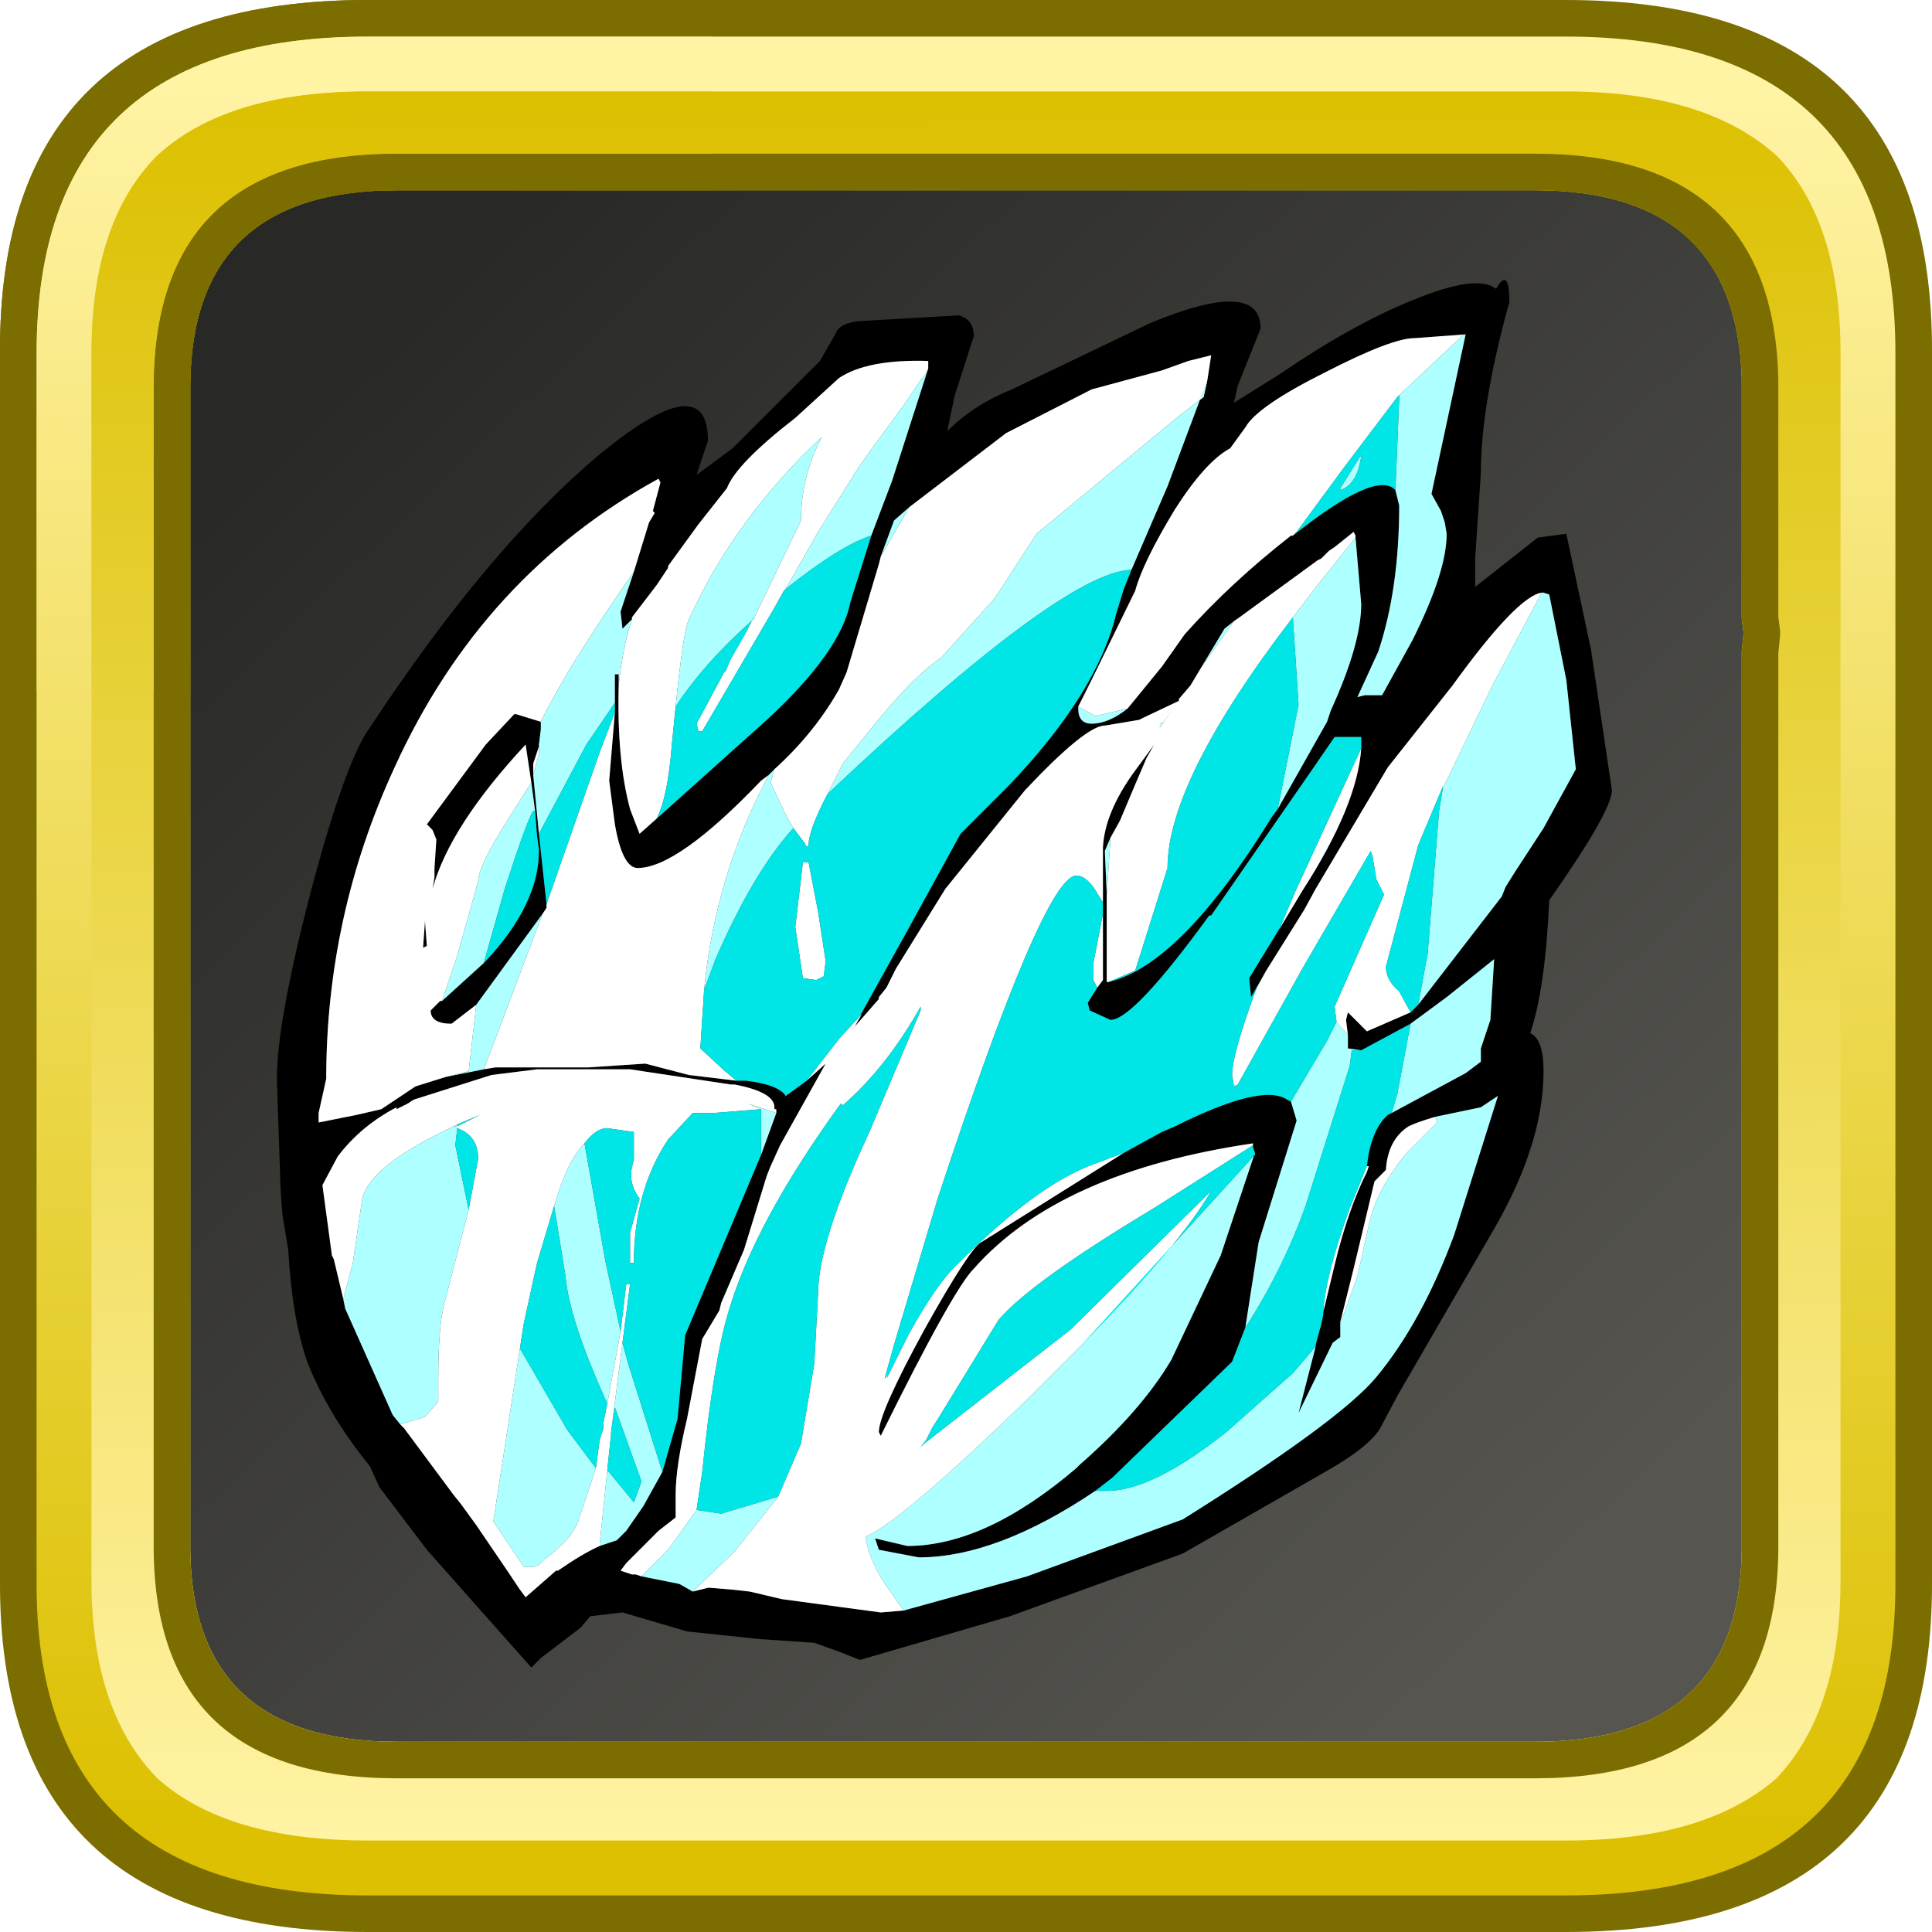<?xml version="1.0" encoding="UTF-8" standalone="no"?>
<svg xmlns:ffdec="https://www.free-decompiler.com/flash" xmlns:xlink="http://www.w3.org/1999/xlink" ffdec:objectType="frame" height="52.8px" width="52.8px" xmlns="http://www.w3.org/2000/svg">
  <g transform="matrix(1.0, 0.0, 0.0, 1.0, 2.0, 2.0)">
    <use ffdec:characterId="484" height="44.0" transform="matrix(1.0, 0.0, 0.0, 1.0, 2.0, 2.0)" width="44.0" xlink:href="#sprite0"/>
    <use ffdec:characterId="963" height="36.55" transform="matrix(1.038, 0.0, 0.0, 1.038, 5.566, 5.633)" width="35.15" xlink:href="#sprite3"/>
    <use ffdec:characterId="630" height="52.8" transform="matrix(1.0, 0.0, 0.0, 1.0, -2.0, -2.0)" width="52.8" xlink:href="#sprite4"/>
  </g>
  <defs>
    <g id="sprite0" transform="matrix(1.0, 0.0, 0.0, 1.0, -2.0, -2.0)">
      <filter id="filter0">
        <feColorMatrix in="SourceGraphic" result="filterResult0" type="matrix" values="0.169 1.374 -0.794 0.0 -0.02 0.053 0.367 0.33 0.0 -0.02 0.916 0.047 -0.214 0.0 -0.02 0.0 0.0 0.0 1.0 0.0"/>
      </filter>
      <use ffdec:characterId="483" filter="url(#filter0)" height="44.0" transform="matrix(1.0, 0.0, 0.0, 1.0, 2.0, 2.0)" width="44.0" xlink:href="#sprite1"/>
      <use ffdec:characterId="482" height="44.0" transform="matrix(1.0, 0.0, 0.0, 1.0, 2.0, 2.0)" width="44.0" xlink:href="#sprite2"/>
    </g>
    <g id="sprite1" transform="matrix(1.0, 0.0, 0.0, 1.0, -2.0, -2.0)">
      <use ffdec:characterId="482" height="44.0" transform="matrix(1.0, 0.0, 0.0, 1.0, 2.0, 2.0)" width="44.0" xlink:href="#sprite2"/>
    </g>
    <g id="sprite2" transform="matrix(1.0, 0.0, 0.0, 1.0, -2.0, -2.0)">
      <use ffdec:characterId="481" height="44.0" transform="matrix(1.0, 0.0, 0.0, 1.0, 2.0, 2.0)" width="44.0" xlink:href="#shape0"/>
    </g>
    <g id="shape0" transform="matrix(1.0, 0.0, 0.0, 1.0, -2.0, -2.0)">
      <path d="M44.3 3.05 L44.45 3.2 44.6 3.3 45.3 4.15 45.25 4.0 45.45 4.5 Q46.0 5.75 46.0 7.5 L46.0 40.5 45.75 42.8 45.7 42.9 45.7 42.85 45.45 43.55 45.4 43.7 45.1 44.2 44.7 44.65 Q43.15 46.0 40.1 46.0 L7.9 46.0 Q5.65 46.0 4.2 45.3 L4.25 45.3 3.65 44.95 3.25 44.6 3.15 44.45 3.0 44.3 2.5 43.4 Q2.0 42.2 2.0 40.6 L2.0 40.5 2.0 7.5 Q2.0 6.55 2.15 5.75 L2.7 4.25 Q3.35 3.05 4.7 2.5 L4.65 2.5 5.0 2.4 5.15 2.35 5.3 2.3 5.9 2.15 6.85 2.05 6.95 2.05 7.8 2.0 7.9 2.0 18.3 2.0 18.6 2.0 40.1 2.0 40.45 2.0 41.6 2.1 41.75 2.1 41.95 2.2 43.05 2.45 Q43.7 2.65 44.2 3.0 L44.3 3.05" fill="url(#gradient0)" fill-rule="evenodd" stroke="none"/>
    </g>
    <linearGradient gradientTransform="matrix(-0.02, -0.021, 0.021, -0.02, 24.0, 24.0)" gradientUnits="userSpaceOnUse" id="gradient0" spreadMethod="pad" x1="-819.2" x2="819.2">
      <stop offset="0.0" stop-color="#565550"/>
      <stop offset="1.0" stop-color="#282826"/>
    </linearGradient>
    <g id="sprite3" transform="matrix(1.0, 0.0, 0.0, 1.0, -3.05, -2.2)">
      <use ffdec:characterId="962" height="36.55" transform="matrix(1.0, 0.0, 0.0, 1.0, 3.05, 2.2)" width="35.15" xlink:href="#shape1"/>
    </g>
    <g id="shape1" transform="matrix(1.0, 0.0, 0.0, 1.0, -3.05, -2.2)">
      <path d="M29.8 8.95 Q32.0 7.2 32.5 7.75 L32.6 8.15 Q32.6 10.35 32.05 12.0 L31.5 13.2 31.7 13.15 32.15 13.15 32.95 11.7 Q33.85 9.9 33.85 8.9 L33.8 8.6 33.7 8.3 33.45 7.85 34.35 3.65 33.0 3.75 Q32.4 3.75 30.65 4.65 28.85 5.55 28.55 6.1 L28.15 6.65 Q27.5 7.0 26.7 8.25 25.85 9.65 25.65 10.4 L24.5 12.75 24.15 13.45 24.15 13.5 Q24.15 13.9 24.5 13.9 24.95 13.9 25.45 13.5 L26.35 12.4 26.95 11.55 Q28.15 10.2 29.75 8.95 L29.8 8.95 M35.15 2.45 Q35.5 1.85 35.5 2.8 34.75 5.5 34.75 7.3 L34.6 9.55 34.6 10.3 36.25 9.0 37.0 8.9 37.65 11.95 38.2 15.65 Q38.2 16.2 36.55 18.55 36.45 20.85 36.05 22.05 36.4 22.2 36.4 23.05 36.4 24.95 35.1 27.2 L32.55 31.6 32.1 32.45 Q31.8 32.95 30.65 33.6 L26.9 35.75 22.35 37.4 18.4 38.55 17.9 38.35 17.2 38.1 15.75 38.0 13.85 37.8 12.15 37.3 11.3 37.4 11.05 37.7 10.0 38.5 9.75 38.75 7.0 35.65 5.75 34.0 5.5 33.45 Q4.4 32.1 3.85 30.7 3.45 29.55 3.35 27.75 L3.2 26.85 3.15 26.2 3.05 23.25 Q3.05 21.75 3.95 18.3 4.85 14.9 5.5 14.0 8.6 9.3 11.5 6.85 14.4 4.45 14.4 6.45 L14.1 7.35 15.05 6.65 17.35 4.35 17.75 3.65 Q17.85 3.35 18.4 3.3 L21.0 3.15 Q21.4 3.25 21.4 3.7 L20.9 5.25 20.7 6.2 Q21.4 5.5 22.4 5.1 L26.05 3.35 Q28.95 2.15 28.95 3.5 L28.35 5.0 28.25 5.45 29.45 4.7 Q31.35 3.4 32.95 2.75 34.65 2.05 35.15 2.45 M31.45 9.0 L31.45 8.95 31.4 8.85 30.9 9.25 30.75 9.35 30.7 9.4 30.55 9.55 30.45 9.6 28.6 10.95 Q28.4 11.1 28.25 11.2 L28.0 11.4 27.4 12.4 27.25 12.65 27.1 12.9 26.8 13.25 26.8 13.3 25.85 13.75 25.75 13.8 24.85 13.95 Q24.35 13.95 22.75 15.65 L20.65 18.25 19.35 20.35 19.1 20.85 18.9 21.1 18.9 21.15 18.2 21.95 18.25 21.9 18.45 21.55 18.4 21.6 19.65 19.35 21.05 16.8 22.3 15.55 Q24.65 13.1 25.15 11.0 L25.35 10.35 25.55 9.85 26.5 7.65 27.55 4.85 27.65 4.2 27.05 4.35 26.35 4.6 24.5 5.1 22.25 6.25 19.7 8.2 19.3 8.55 18.95 9.5 18.9 9.7 18.05 12.55 17.85 13.0 Q17.2 14.15 16.15 15.1 L16.0 15.25 15.8 15.4 Q13.6 17.7 12.55 17.7 12.15 17.7 11.95 16.55 L11.8 15.4 11.95 13.6 11.95 13.35 11.95 12.6 12.05 12.6 12.05 12.9 Q12.0 14.85 12.35 16.15 L12.6 16.8 13.05 16.4 15.95 13.8 Q17.9 12.0 18.15 10.7 L18.7 8.95 19.25 7.5 20.2 4.55 20.2 4.4 20.2 4.35 Q18.6 4.3 17.85 4.8 L16.7 5.85 Q15.15 7.05 14.9 7.7 L14.15 8.65 13.35 9.75 13.35 9.8 13.05 10.25 12.4 11.1 12.4 11.15 12.15 11.4 12.1 10.95 12.45 9.9 12.85 8.6 13.0 8.35 12.95 8.3 13.15 7.55 13.1 7.45 Q8.45 10.0 6.15 15.05 4.35 18.95 4.35 23.25 L4.15 24.15 4.15 24.4 5.15 24.2 5.8 24.05 6.7 23.45 7.5 23.2 8.5 23.0 8.8 22.95 10.4 22.95 11.25 22.95 12.75 22.85 13.9 23.15 15.15 23.3 15.4 23.3 Q16.25 23.4 16.45 23.7 L17.0 23.3 17.5 22.85 16.3 25.0 16.05 25.55 15.95 25.8 15.35 27.75 14.75 29.15 14.7 29.35 14.25 30.1 13.85 32.2 Q13.55 33.45 13.55 34.2 L13.55 34.8 13.1 35.15 12.25 36.0 12.1 36.2 12.4 36.3 12.5 36.3 12.65 36.35 13.65 36.55 14.0 36.75 14.4 36.65 14.45 36.65 15.05 36.7 15.5 36.75 16.35 36.95 18.95 37.3 19.55 37.25 22.8 36.35 26.9 34.85 Q31.05 32.25 32.0 31.1 33.2 29.65 34.05 27.35 L35.2 23.7 34.75 24.0 33.55 24.25 Q33.05 24.4 32.85 24.5 32.3 24.85 32.25 25.65 L31.95 25.95 31.4 28.25 31.05 29.65 31.05 29.7 31.05 29.8 31.05 30.05 30.85 30.2 29.95 32.05 30.4 30.3 30.4 30.25 30.55 29.7 30.6 29.45 30.6 29.4 30.9 28.15 Q31.25 26.7 31.75 25.7 L31.8 25.55 31.75 25.55 Q31.85 24.6 32.3 24.2 L32.4 24.15 34.35 23.1 34.75 22.8 34.75 22.45 35.0 21.7 35.1 20.1 33.85 21.1 32.9 21.8 31.6 22.5 31.25 22.45 31.25 22.1 31.2 21.7 31.25 21.5 31.75 22.0 32.9 21.5 33.1 21.3 35.3 18.45 35.4 18.2 35.65 17.8 36.4 16.65 37.25 15.1 37.0 12.75 36.55 10.5 36.4 10.45 36.35 10.45 Q35.7 10.55 34.0 12.9 L32.3 15.05 30.4 18.25 30.1 18.8 29.1 20.4 28.7 21.1 28.65 20.6 29.75 18.8 30.05 18.3 Q31.5 16.05 31.6 14.55 L31.6 14.25 30.9 14.25 30.35 15.05 27.65 18.95 27.6 18.95 Q25.6 21.7 25.0 21.7 L24.45 21.45 24.4 21.25 24.65 20.85 24.8 20.65 24.8 18.9 24.8 18.6 24.8 17.15 Q24.85 16.25 25.6 15.2 L26.15 14.45 25.95 14.8 25.65 15.5 25.25 16.45 25.0 16.9 24.85 17.25 24.9 18.4 24.9 18.7 24.9 19.0 24.9 19.55 24.9 20.7 24.95 20.7 Q26.85 20.25 29.25 16.35 L29.4 16.15 30.7 13.85 30.8 13.55 Q31.6 11.8 31.6 10.75 L31.45 9.0 M28.75 25.0 L28.75 24.95 Q23.65 25.7 21.4 28.25 20.85 28.8 18.95 32.65 L18.9 32.55 Q18.9 32.05 20.1 29.85 21.3 27.7 21.6 27.55 L25.35 25.2 26.35 24.65 26.7 24.5 Q29.0 23.35 29.65 23.8 L29.75 23.85 29.9 24.35 28.9 27.55 28.65 29.15 28.55 29.8 28.2 30.7 25.05 33.75 24.6 34.1 Q22.0 35.85 19.95 35.85 L18.9 35.65 18.8 35.35 19.65 35.55 Q21.7 35.55 24.1 33.5 L24.15 33.45 24.2 33.4 Q25.8 32.0 26.6 30.65 L27.9 27.9 28.8 25.2 28.75 25.05 28.75 25.0 M9.75 15.45 L9.6 14.45 Q7.6 16.6 7.15 18.25 L7.2 17.95 7.2 17.7 7.25 16.95 7.15 16.7 7.0 16.55 8.55 14.45 9.3 13.65 9.35 13.65 10.0 13.85 10.0 14.05 9.95 14.45 9.95 14.5 9.8 14.95 9.8 15.25 9.95 16.8 10.15 18.65 10.15 18.7 10.15 18.75 10.05 18.9 8.3 21.3 7.65 21.8 Q7.1 21.8 7.1 21.45 L7.25 21.3 7.35 21.2 7.4 21.2 8.5 20.2 8.55 20.15 Q9.95 18.65 9.95 17.25 L9.95 17.2 9.9 16.85 9.85 16.2 9.75 15.45 M6.95 19.1 L7.0 19.75 6.9 19.8 6.95 19.1 M16.2 24.15 L16.2 24.05 16.15 24.05 16.15 24.0 Q16.15 23.6 15.1 23.4 L15.0 23.4 12.35 23.0 12.2 23.0 9.9 23.0 8.7 23.15 6.65 23.8 6.5 23.9 6.2 24.05 6.2 24.0 Q5.25 24.5 4.65 25.3 L4.25 26.05 4.5 27.9 4.55 28.0 4.8 29.05 4.85 29.3 6.1 32.1 6.3 32.35 6.4 32.45 7.7 34.2 7.9 34.45 8.3 35.0 9.15 36.25 9.45 36.7 9.6 36.9 10.4 36.2 10.45 36.2 Q11.1 35.75 11.55 35.55 L12.0 35.4 12.25 35.15 12.7 34.5 13.2 33.6 13.6 32.2 13.8 30.0 15.8 25.25 16.2 24.15" fill="#000000" fill-rule="evenodd" stroke="none"/>
      <path d="M32.6 5.25 L32.55 5.3 31.15 7.15 29.9 8.85 29.8 8.95 29.75 8.95 Q28.15 10.2 26.95 11.55 L26.35 12.4 25.45 13.5 24.6 13.7 24.15 13.45 24.5 12.75 25.65 10.4 Q25.85 9.65 26.7 8.25 27.5 7.0 28.15 6.65 L28.55 6.1 Q28.85 5.55 30.65 4.65 32.4 3.75 33.0 3.75 L34.35 3.65 34.25 3.7 32.6 5.25 M28.25 11.2 Q28.4 11.1 28.6 10.95 L30.45 9.6 30.55 9.55 30.7 9.4 30.75 9.35 30.9 9.25 31.4 8.85 31.45 8.95 31.45 9.0 30.45 10.25 29.8 11.1 Q26.5 15.4 26.5 17.7 L25.65 20.4 24.95 20.7 24.9 20.7 24.9 19.55 24.9 19.0 24.9 18.7 24.9 18.4 25.0 16.9 25.25 16.45 25.65 15.5 25.95 14.8 26.15 14.45 25.6 15.2 Q24.85 16.25 24.8 17.15 L24.8 18.6 24.7 18.45 Q24.4 17.9 24.1 17.9 23.25 17.9 20.45 26.4 L19.3 30.25 19.05 31.15 19.15 31.0 19.1 31.15 19.7 29.95 Q20.45 28.6 21.0 28.1 23.05 26.05 24.55 25.5 L24.95 25.35 25.35 25.2 21.6 27.55 Q21.3 27.7 20.1 29.85 18.9 32.05 18.9 32.55 L18.95 32.65 Q20.85 28.8 21.4 28.25 23.65 25.7 28.75 24.95 L28.75 25.0 26.15 26.65 Q22.9 28.6 22.05 29.6 L20.55 32.05 20.3 32.45 20.15 32.75 20.0 32.95 20.1 32.85 23.95 29.85 27.65 26.2 Q26.85 27.6 24.2 30.3 L22.9 31.6 Q19.45 34.95 18.55 35.3 18.65 36.0 19.2 36.75 L19.55 37.25 18.95 37.3 16.35 36.95 15.5 36.75 15.05 36.7 14.45 36.65 14.4 36.65 14.0 36.75 15.1 35.7 16.25 34.25 16.85 32.85 17.2 30.75 17.3 28.9 Q17.3 27.55 18.65 24.65 L20.0 21.45 20.0 21.35 Q19.1 22.95 17.95 23.95 L17.9 23.9 Q15.65 27.0 14.95 29.35 14.55 30.65 14.25 33.6 L14.1 34.6 13.35 35.65 12.65 36.35 12.5 36.3 12.4 36.3 12.1 36.2 12.25 36.0 13.1 35.15 13.55 34.8 13.55 34.2 Q13.55 33.45 13.85 32.2 L14.25 30.1 14.7 29.35 14.75 29.15 15.35 27.75 15.95 25.8 16.05 25.55 16.3 25.0 17.5 22.85 17.0 23.3 17.85 22.2 18.4 21.6 18.45 21.55 18.25 21.9 18.2 21.95 18.9 21.15 18.9 21.1 19.1 20.85 19.35 20.35 20.65 18.25 22.75 15.65 Q24.35 13.95 24.85 13.95 L25.75 13.8 25.85 13.75 26.8 13.3 26.8 13.25 27.1 12.9 27.25 12.65 27.4 12.4 28.25 11.2 M32.9 21.5 L31.75 22.0 31.25 21.5 31.2 21.7 31.25 22.1 30.95 21.75 30.9 21.35 32.2 18.4 32.0 18.0 31.9 17.4 31.85 17.25 30.05 20.35 28.35 23.4 28.25 23.45 28.2 23.15 Q28.2 22.6 28.85 20.85 L29.1 20.4 30.1 18.8 30.4 18.25 32.3 15.05 34.0 12.9 Q35.7 10.55 36.35 10.45 L35.05 12.9 33.75 15.6 33.75 15.55 33.1 17.1 32.25 20.3 Q32.25 20.65 32.6 20.95 L32.9 21.5 M31.75 25.55 L31.8 25.55 31.75 25.7 Q31.25 26.7 30.9 28.15 L30.6 29.4 Q30.65 28.45 31.3 26.65 L31.75 25.55 M31.05 29.7 L31.05 29.65 31.4 28.25 31.95 25.95 32.25 25.65 Q32.3 24.85 32.85 24.5 33.05 24.4 33.55 24.25 L33.6 24.4 32.8 25.2 Q32.0 26.15 31.8 27.1 L31.5 28.45 31.05 29.7 M27.55 4.85 L27.45 5.3 26.8 5.8 23.05 8.9 21.95 10.6 20.55 12.15 Q19.75 12.7 18.6 14.15 L17.95 14.95 17.65 15.55 17.55 15.75 Q17.05 16.7 17.05 17.1 L17.0 17.15 16.95 17.05 16.65 16.65 16.45 16.3 16.05 15.45 16.15 15.1 Q17.2 14.15 17.85 13.0 L18.05 12.55 18.9 9.7 18.95 9.5 19.7 8.2 22.25 6.25 24.5 5.1 26.35 4.6 27.05 4.35 27.65 4.2 27.55 4.85 M26.3 13.9 L26.3 14.0 26.65 13.5 26.4 13.85 26.3 13.9 M24.8 18.9 L24.8 20.65 24.65 20.85 24.55 20.65 24.55 20.2 24.8 18.9 M31.6 14.55 Q31.5 16.05 30.05 18.3 L29.75 18.8 29.45 19.3 29.85 18.35 31.6 14.55 M12.4 11.15 L12.4 11.1 13.05 10.25 13.35 9.8 13.35 9.75 14.15 8.65 14.9 7.7 Q15.15 7.05 16.7 5.85 L17.85 4.8 Q18.6 4.3 20.2 4.35 L20.2 4.4 20.2 4.55 20.15 4.65 20.1 4.75 20.0 4.85 19.6 5.45 18.65 6.75 18.4 7.1 17.3 8.85 16.45 10.35 16.4 10.4 16.15 10.85 14.25 14.1 14.15 14.1 14.1 13.9 14.85 12.5 14.85 12.55 15.0 12.2 15.4 11.5 15.6 11.1 15.6 11.15 16.85 8.55 Q16.85 7.4 17.4 6.35 15.1 8.5 13.9 11.15 13.75 11.45 13.55 13.45 L13.45 14.45 Q13.35 15.8 13.05 16.4 L12.6 16.8 12.35 16.15 Q12.0 14.85 12.05 12.9 12.15 11.9 12.4 11.15 M7.5 23.2 L6.7 23.45 5.8 24.05 5.15 24.2 4.15 24.4 4.15 24.15 4.35 23.25 Q4.35 18.95 6.15 15.05 8.45 10.0 13.1 7.45 L13.15 7.55 12.95 8.3 13.0 8.35 12.85 8.6 12.45 9.9 Q10.7 12.4 10.0 13.85 L9.35 13.65 9.3 13.65 8.55 14.45 7.0 16.55 7.15 16.7 7.25 16.95 7.2 17.7 7.2 17.95 7.15 18.25 Q7.6 16.6 9.6 14.45 L9.75 15.45 9.15 16.4 Q8.35 17.65 8.35 18.05 L7.8 20.0 7.4 21.2 7.35 21.2 7.25 21.3 7.1 21.45 Q7.1 21.8 7.65 21.8 L8.3 21.3 8.1 23.05 7.5 23.2 M10.05 18.9 L10.15 18.75 10.15 18.7 10.15 18.65 11.55 14.65 11.95 13.6 11.8 15.4 11.95 16.55 Q12.15 17.7 12.55 17.7 13.6 17.7 15.8 15.4 L16.0 15.25 15.65 15.95 Q14.55 18.3 14.3 20.9 L14.2 22.45 14.85 23.05 15.15 23.3 13.9 23.15 12.75 22.85 11.25 22.95 10.4 22.95 8.8 22.95 8.5 23.0 10.05 18.9 M9.8 15.25 L9.8 14.95 9.95 14.5 9.95 14.7 9.8 15.25 M4.8 29.05 L4.55 28.0 4.5 27.9 4.25 26.05 4.65 25.3 Q5.25 24.5 6.2 24.0 L6.2 24.05 6.5 23.9 6.65 23.8 8.7 23.15 9.9 23.0 12.2 23.0 12.35 23.0 15.0 23.4 15.1 23.4 Q16.15 23.6 16.15 24.0 L16.15 24.05 16.2 24.05 16.2 24.15 15.45 23.9 15.8 24.05 15.9 24.05 15.8 24.05 14.55 24.15 14.5 24.15 14.0 24.15 13.35 24.85 Q12.45 26.2 12.45 28.1 L12.35 28.1 12.35 27.3 12.6 26.4 Q12.25 25.95 12.45 25.4 L12.45 24.65 11.75 24.55 Q11.45 24.55 11.15 24.95 10.7 25.4 10.35 26.6 L9.9 28.1 9.55 29.7 9.45 30.35 8.75 34.9 9.55 36.1 9.8 36.1 9.95 36.05 10.1 35.9 Q10.85 35.35 11.0 34.85 L11.45 33.5 11.55 32.75 11.65 32.45 11.65 32.3 11.75 31.8 12.1 29.9 12.25 28.65 12.35 28.65 12.15 30.2 11.85 32.55 11.85 32.6 11.75 33.55 11.55 35.5 11.55 35.55 Q11.1 35.75 10.45 36.2 L10.4 36.2 9.6 36.9 9.45 36.7 9.15 36.25 8.3 35.0 7.9 34.45 7.7 34.2 6.4 32.45 6.3 32.35 6.95 32.15 7.3 31.75 7.3 31.15 Q7.3 29.8 7.45 29.2 L8.1 26.7 8.35 25.35 Q8.35 24.75 7.8 24.55 L7.7 24.5 7.8 24.5 8.4 24.2 7.8 24.45 7.3 24.7 Q5.5 25.6 5.3 26.4 L5.05 28.1 4.8 29.05 M6.95 19.1 L6.9 19.8 7.0 19.75 6.95 19.1 M17.05 17.55 L17.3 18.85 17.5 20.15 17.45 20.55 17.25 20.65 16.9 20.6 16.7 19.25 16.9 17.55 17.05 17.55" fill="#ffffff" fill-rule="evenodd" stroke="none"/>
      <path d="M32.5 7.75 L32.6 5.35 32.6 5.25 34.25 3.7 34.35 3.65 33.45 7.85 33.7 8.3 33.8 8.6 33.85 8.9 Q33.85 9.9 32.95 11.7 L32.15 13.15 31.7 13.15 31.5 13.2 32.05 12.0 Q32.6 10.35 32.6 8.15 L32.5 7.75 M24.15 13.45 L24.6 13.7 25.45 13.5 Q24.95 13.9 24.5 13.9 24.15 13.9 24.15 13.5 L24.15 13.45 M31.05 7.7 L31.55 6.9 31.6 6.85 Q31.5 7.6 31.05 7.75 L31.05 7.7 M28.25 11.2 L27.4 12.4 28.0 11.4 28.25 11.2 M12.65 36.35 L13.35 35.65 14.1 34.6 14.75 34.7 16.25 34.25 15.1 35.7 14.0 36.75 13.65 36.55 12.65 36.35 M19.55 37.25 L19.2 36.75 Q18.65 36.0 18.55 35.3 19.45 34.95 22.9 31.6 L24.2 30.3 28.8 25.25 28.8 25.2 27.9 27.9 26.6 30.65 Q25.8 32.0 24.2 33.4 L24.1 33.5 Q21.7 35.55 19.65 35.55 L18.8 35.35 18.9 35.65 19.95 35.85 Q22.0 35.85 24.6 34.1 L24.9 34.1 Q26.1 34.1 28.05 32.55 L29.8 31.0 30.4 30.3 29.95 32.05 30.85 30.2 31.05 30.05 31.05 29.8 31.05 29.7 31.5 28.45 31.8 27.1 Q32.0 26.15 32.8 25.2 L33.6 24.4 33.55 24.25 34.75 24.0 35.2 23.7 34.05 27.35 Q33.2 29.65 32.0 31.1 31.05 32.25 26.9 34.85 L22.8 36.35 19.55 37.25 M25.0 16.9 L24.9 18.4 24.85 17.25 25.0 16.9 M29.8 11.1 L30.45 10.25 31.45 9.0 31.6 10.75 Q31.6 11.8 30.8 13.55 L30.7 13.85 29.4 16.15 29.95 13.4 29.8 11.1 M36.35 10.45 L36.4 10.45 36.55 10.5 37.0 12.75 37.25 15.1 36.4 16.65 35.65 17.8 35.4 18.2 35.3 18.45 33.1 21.3 33.35 19.95 33.65 16.2 33.75 15.6 35.05 12.9 36.35 10.45 M31.25 22.1 L31.25 22.45 31.6 22.5 31.35 22.5 31.3 22.9 30.15 26.55 Q29.55 28.25 28.55 29.8 L28.65 29.15 28.9 27.55 29.9 24.35 29.75 23.85 30.7 22.25 30.95 21.75 31.25 22.1 M32.9 21.8 L33.85 21.1 35.1 20.1 35.0 21.7 34.75 22.45 34.75 22.8 34.35 23.1 32.4 24.15 32.55 23.65 32.9 21.8 M17.55 15.75 L17.65 15.55 17.95 14.95 18.6 14.15 Q19.75 12.7 20.55 12.15 L21.95 10.6 23.05 8.9 26.8 5.8 27.45 5.3 27.55 4.85 26.5 7.65 25.55 9.85 Q23.75 9.9 17.55 15.75 M19.7 8.2 L18.95 9.5 19.3 8.55 19.7 8.2 M16.15 15.1 L16.05 15.45 16.45 16.3 16.65 16.65 Q15.6 17.8 14.6 20.1 L14.3 20.9 Q14.55 18.3 15.65 15.95 L16.0 15.25 16.15 15.1 M26.3 13.9 L26.4 13.85 26.65 13.5 26.3 14.0 26.3 13.9 M12.4 11.15 Q12.15 11.9 12.05 12.9 L12.05 12.6 11.95 12.6 11.95 13.35 11.2 14.45 9.95 16.8 9.8 15.25 9.95 14.7 9.95 14.5 9.95 14.45 10.0 14.05 10.0 13.85 Q10.7 12.4 12.45 9.9 L12.1 10.95 12.15 11.4 12.4 11.15 M13.55 13.45 Q13.75 11.45 13.9 11.15 15.1 8.5 17.4 6.35 16.85 7.4 16.85 8.55 L15.6 11.15 Q14.3 12.3 13.55 13.45 M16.45 10.35 L17.3 8.85 18.4 7.1 18.65 6.75 19.6 5.45 20.0 4.85 20.1 4.75 20.15 4.65 20.2 4.55 19.25 7.5 18.7 8.95 Q17.9 9.2 16.45 10.35 M9.75 15.45 L9.85 16.2 9.8 16.2 Q9.65 16.4 9.05 18.25 L8.5 20.2 7.4 21.2 7.8 20.0 8.35 18.05 Q8.35 17.65 9.15 16.4 L9.75 15.45 M8.3 21.3 L10.05 18.9 8.5 23.0 7.5 23.2 8.1 23.05 8.3 21.3 M4.8 29.05 L5.05 28.1 5.3 26.4 Q5.5 25.6 7.3 24.7 L7.8 24.45 7.8 24.5 7.7 24.5 7.8 24.55 7.75 25.0 8.1 26.7 7.45 29.2 Q7.3 29.8 7.3 31.15 L7.3 31.75 6.95 32.15 6.3 32.35 6.1 32.1 4.85 29.3 4.8 29.05 M11.55 35.55 L11.55 35.5 11.75 33.55 12.45 34.4 12.65 33.85 11.95 31.9 11.85 32.55 12.15 30.2 12.3 30.75 13.2 33.6 12.7 34.5 12.25 35.15 12.0 35.4 11.55 35.55 M12.1 29.9 L11.75 31.8 Q10.75 29.6 10.65 28.45 L10.35 26.6 Q10.7 25.4 11.15 24.95 L11.7 28.05 12.1 29.9 M11.45 33.5 L11.0 34.85 Q10.85 35.35 10.1 35.9 L9.95 36.05 9.8 36.1 9.55 36.1 8.75 34.9 9.45 30.35 10.7 32.5 11.45 33.5 M15.8 24.05 L15.9 24.05 15.8 24.05 15.45 23.9 16.2 24.15 15.8 25.25 15.8 24.05" fill="#aeffff" fill-rule="evenodd" stroke="none"/>
      <path d="M29.8 8.95 L29.9 8.85 31.15 7.15 32.55 5.3 32.6 5.25 32.6 5.35 32.5 7.75 Q32.0 7.2 29.8 8.95 M31.05 7.7 L31.05 7.75 Q31.5 7.6 31.6 6.85 L31.55 6.9 31.05 7.7 M18.4 21.6 L17.85 22.2 17.0 23.3 16.45 23.7 Q16.25 23.4 15.4 23.3 L15.15 23.3 14.85 23.05 14.2 22.45 14.3 20.9 14.6 20.1 Q15.6 17.8 16.65 16.65 L16.95 17.05 17.0 17.15 17.05 17.1 Q17.05 16.7 17.55 15.75 23.75 9.9 25.55 9.85 L25.35 10.35 25.15 11.0 Q24.65 13.1 22.3 15.55 L21.05 16.8 19.65 19.35 18.4 21.6 M14.1 34.6 L14.25 33.6 Q14.55 30.65 14.95 29.35 15.65 27.0 17.9 23.9 L17.95 23.95 Q19.1 22.95 20.0 21.35 L20.0 21.45 18.65 24.65 Q17.3 27.55 17.3 28.9 L17.2 30.75 16.85 32.85 16.25 34.25 14.75 34.7 14.1 34.6 M24.2 30.3 Q26.85 27.6 27.65 26.2 L23.95 29.85 20.1 32.85 20.0 32.95 20.15 32.75 20.3 32.45 20.55 32.05 22.05 29.6 Q22.9 28.6 26.15 26.65 L28.75 25.0 28.75 25.05 28.8 25.2 28.8 25.25 24.2 30.3 M25.35 25.2 L24.95 25.35 24.55 25.5 Q23.05 26.05 21.0 28.1 20.45 28.6 19.7 29.95 L19.1 31.15 19.15 31.0 19.05 31.15 19.3 30.25 20.45 26.4 Q23.25 17.9 24.1 17.9 24.4 17.9 24.7 18.45 L24.8 18.6 24.8 18.9 24.55 20.2 24.55 20.65 24.65 20.85 24.4 21.25 24.45 21.45 25.0 21.7 Q25.6 21.7 27.6 18.95 L27.65 18.95 30.35 15.05 30.9 14.25 31.6 14.25 31.6 14.55 29.85 18.35 29.45 19.3 29.75 18.8 28.65 20.6 28.7 21.1 29.1 20.4 28.85 20.85 Q28.2 22.6 28.2 23.15 L28.25 23.45 28.35 23.4 30.05 20.35 31.85 17.25 31.9 17.4 32.0 18.0 32.2 18.4 30.9 21.35 30.95 21.75 30.7 22.25 29.75 23.85 29.65 23.8 Q29.0 23.35 26.7 24.5 L26.35 24.65 25.35 25.2 M24.95 20.7 L25.65 20.4 26.5 17.7 Q26.5 15.4 29.8 11.1 L29.95 13.4 29.4 16.15 29.25 16.35 Q26.85 20.25 24.95 20.7 M33.1 21.3 L32.9 21.5 32.6 20.95 Q32.25 20.65 32.25 20.3 L33.1 17.1 33.75 15.55 33.75 15.6 33.65 16.2 33.35 19.95 33.1 21.3 M31.6 22.5 L32.9 21.8 32.55 23.65 32.4 24.15 32.3 24.2 Q31.85 24.6 31.75 25.55 L31.3 26.65 Q30.65 28.45 30.6 29.4 L30.6 29.45 30.55 29.7 30.4 30.25 30.4 30.3 29.8 31.0 28.05 32.55 Q26.1 34.1 24.9 34.1 L24.6 34.1 25.05 33.75 28.2 30.7 28.55 29.8 Q29.55 28.25 30.15 26.55 L31.3 22.9 31.35 22.5 31.6 22.5 M13.05 16.4 Q13.35 15.8 13.45 14.45 L13.55 13.45 Q14.3 12.3 15.6 11.15 L15.6 11.1 15.4 11.5 15.0 12.2 14.85 12.55 14.85 12.5 14.1 13.9 14.15 14.1 14.25 14.1 16.15 10.85 16.4 10.4 16.45 10.35 Q17.9 9.2 18.7 8.95 L18.15 10.7 Q17.9 12.0 15.95 13.8 L13.05 16.4 M9.85 16.2 L9.9 16.85 9.95 17.2 9.95 17.25 Q9.95 18.65 8.55 20.15 L8.5 20.2 9.05 18.25 Q9.65 16.4 9.8 16.2 L9.85 16.2 M10.15 18.65 L9.95 16.8 11.2 14.45 11.95 13.35 11.95 13.6 11.55 14.65 10.15 18.65 M7.8 24.45 L8.4 24.2 7.8 24.5 7.8 24.45 M7.8 24.55 Q8.35 24.75 8.35 25.35 L8.1 26.7 7.75 25.0 7.8 24.55 M11.75 33.55 L11.85 32.6 11.85 32.55 11.95 31.9 12.65 33.85 12.45 34.4 11.75 33.55 M12.15 30.2 L12.35 28.65 12.25 28.65 12.1 29.9 11.7 28.05 11.15 24.95 Q11.45 24.55 11.75 24.55 L12.45 24.65 12.45 25.4 Q12.25 25.95 12.6 26.4 L12.35 27.3 12.35 28.1 12.45 28.1 Q12.45 26.2 13.35 24.85 L14.0 24.15 14.5 24.15 14.55 24.15 15.8 24.05 15.8 25.25 13.8 30.0 13.6 32.2 13.2 33.6 12.3 30.75 12.15 30.2 M11.75 31.8 L11.65 32.3 11.65 32.45 11.55 32.75 11.45 33.5 10.7 32.5 9.45 30.35 9.55 29.7 9.9 28.1 10.35 26.6 10.65 28.45 Q10.75 29.6 11.75 31.8 M17.05 17.55 L16.9 17.55 16.7 19.25 16.9 20.6 17.25 20.65 17.45 20.55 17.5 20.15 17.3 18.85 17.05 17.55 M24.1 33.5 L24.2 33.4 24.15 33.45 24.1 33.5" fill="#00e6e6" fill-rule="evenodd" stroke="none"/>
    </g>
    <g id="sprite4" transform="matrix(1.0, 0.0, 0.0, 1.0, 2.0, 2.0)">
      <use ffdec:characterId="614" height="52.8" transform="matrix(1.0, 0.0, 0.0, 1.0, -2.0, -2.0)" width="52.8" xlink:href="#shape2"/>
      <filter id="filter1">
        <feColorMatrix in="SourceGraphic" result="filterResult1" type="matrix" values="0.828 1.09 -0.918 0.0 -0.208 -0.059 0.736 0.323 0.0 -0.208 0.894 -0.375 0.481 0.0 -0.208 0.0 0.0 0.0 1.0 0.0"/>
      </filter>
      <use ffdec:characterId="616" filter="url(#filter1)" height="18.9" transform="matrix(1.0, 0.0, 0.0, 1.0, -2.0, -2.0)" width="19.45" xlink:href="#sprite5"/>
    </g>
    <g id="shape2" transform="matrix(1.0, 0.0, 0.0, 1.0, 2.0, 2.0)">
      <path d="M48.15 8.55 Q48.1 1.45 40.55 1.45 L9.4 1.45 Q1.8 1.45 1.8 8.65 L1.8 40.5 Q1.8 47.8 9.4 47.8 L40.55 47.8 Q48.15 47.8 48.15 40.5 L48.2 15.45 48.15 14.85 48.15 8.65 48.15 8.55 M49.4 7.85 L49.4 41.4 Q49.4 49.05 41.35 49.05 L8.6 49.05 Q0.55 49.05 0.55 41.4 L0.55 7.85 Q0.55 0.2 8.6 0.2 L41.35 0.2 Q49.4 0.2 49.4 7.85" fill="#eade53" fill-rule="evenodd" stroke="none"/>
      <path d="M48.15 8.55 L48.15 8.65 48.15 14.85 48.2 15.45 48.15 40.5 Q48.15 47.8 40.55 47.8 L9.4 47.8 Q1.8 47.8 1.8 40.5 L1.8 8.65 Q1.8 1.45 9.4 1.45 L40.55 1.45 Q48.1 1.45 48.15 8.55 M46.95 8.55 Q46.85 2.65 40.55 2.65 L9.4 2.65 Q3.05 2.65 3.0 8.65 L3.0 40.5 Q3.05 46.6 9.4 46.6 L40.55 46.6 Q46.95 46.6 46.95 40.5 L47.0 15.5 46.95 14.95 46.95 14.85 46.95 8.55" fill="#755e44" fill-rule="evenodd" stroke="none"/>
      <path d="M40.8 -2.0 Q50.85 -2.0 50.8 7.65 L50.8 41.2 Q50.85 50.8 40.8 50.8 L8.05 50.8 Q-2.05 50.8 -2.0 41.2 L-2.0 7.65 Q-2.05 -2.0 8.05 -2.0 L40.8 -2.0 M45.6 15.95 L45.6 15.8 45.65 15.3 45.6 14.9 45.6 14.7 45.6 8.35 Q45.45 3.2 39.95 3.2 L8.85 3.2 Q3.25 3.2 3.2 8.5 L3.2 40.35 Q3.25 45.6 8.85 45.6 L39.95 45.6 Q45.55 45.6 45.6 40.35 L45.6 15.95" fill="#7c6d01" fill-rule="evenodd" stroke="none"/>
      <path d="M40.8 -1.0 Q49.8 -1.0 49.8 7.65 L49.8 41.2 Q49.85 49.8 40.8 49.8 L8.05 49.8 Q-1.05 49.8 -1.0 41.2 L-1.0 7.65 Q-1.0 -1.0 8.05 -1.0 L40.8 -1.0 M46.6 15.9 L46.65 15.3 46.6 14.8 46.6 14.7 46.6 8.4 Q46.5 2.2 39.95 2.2 L8.85 2.2 Q2.2 2.2 2.2 8.5 L2.2 40.35 Q2.25 46.6 8.85 46.6 L39.95 46.6 Q46.55 46.6 46.6 40.35 L46.6 15.9" fill="url(#gradient1)" fill-rule="evenodd" stroke="none"/>
      <path d="M45.6 14.9 L45.6 14.7 45.6 8.35 Q45.45 3.2 39.95 3.2 L8.85 3.2 Q3.25 3.2 3.2 8.5 L3.2 40.35 Q3.25 45.6 8.85 45.6 L39.95 45.6 Q45.55 45.6 45.6 40.35 L45.6 15.95 45.6 15.8 45.65 15.3 45.6 14.9 M48.3 7.65 L48.3 41.2 Q48.3 44.75 46.55 46.6 44.6 48.3 40.8 48.3 L8.05 48.3 Q4.2 48.3 2.3 46.6 0.5 44.75 0.5 41.2 L0.5 7.65 Q0.5 4.05 2.3 2.25 4.2 0.5 8.05 0.5 L40.8 0.5 Q44.6 0.5 46.55 2.25 48.3 4.05 48.3 7.65" fill="url(#gradient2)" fill-rule="evenodd" stroke="none"/>
      <path d="M45.6 14.9 L45.6 14.7 45.6 8.35 Q45.45 3.2 39.95 3.2 L8.85 3.2 Q3.25 3.2 3.2 8.5 L3.2 40.35 Q3.25 45.6 8.85 45.6 L39.95 45.6 Q45.55 45.6 45.6 40.35 L45.6 15.95 45.6 15.8 45.65 15.3 45.6 14.9 M46.6 14.85 L46.65 15.25 46.65 15.35 46.6 15.85 46.6 15.95 46.6 40.35 Q46.55 46.6 39.95 46.6 L8.85 46.6 Q2.25 46.6 2.2 40.35 L2.2 8.5 Q2.25 2.2 8.85 2.2 L39.95 2.2 Q46.45 2.2 46.6 8.35 L46.6 14.75 46.6 14.85" fill="#7c6d01" fill-rule="evenodd" stroke="none"/>
    </g>
    <linearGradient gradientTransform="matrix(1.0E-4, -0.029, 0.031, 2.0E-4, 24.4, 24.4)" gradientUnits="userSpaceOnUse" id="gradient1" spreadMethod="pad" x1="-819.2" x2="819.2">
      <stop offset="0.0" stop-color="#dcc001"/>
      <stop offset="1.0" stop-color="#fff3a4"/>
    </linearGradient>
    <linearGradient gradientTransform="matrix(1.0E-4, 0.029, -0.031, 1.0E-4, 24.4, 24.4)" gradientUnits="userSpaceOnUse" id="gradient2" spreadMethod="pad" x1="-819.2" x2="819.2">
      <stop offset="0.0" stop-color="#dcc001"/>
      <stop offset="1.0" stop-color="#fff3a4"/>
    </linearGradient>
    <g id="sprite5" transform="matrix(1.0, 0.0, 0.0, 1.0, 0.0, 0.0)">
      <use ffdec:characterId="615" height="18.9" transform="matrix(1.0, 0.0, 0.0, 1.0, 0.0, 0.0)" width="19.45" xlink:href="#shape3"/>
    </g>
    <g id="shape3" transform="matrix(1.0, 0.0, 0.0, 1.0, 0.0, 0.0)">
      <path d="M1.0 18.9 L0.0 18.9 0.0 9.65 Q-0.05 0.0 10.05 0.0 L19.45 0.0 19.45 1.0 10.05 1.0 Q1.0 1.0 1.0 9.65 L1.0 18.9 M19.45 4.2 L19.45 5.2 10.85 5.2 Q5.25 5.2 5.2 10.5 L5.2 18.9 4.2 18.9 4.2 10.5 Q4.25 4.2 10.85 4.2 L19.45 4.2" fill="#7c6d01" fill-rule="evenodd" stroke="none"/>
      <path d="M19.45 1.0 L19.45 2.5 10.05 2.5 Q6.2 2.5 4.3 4.25 2.5 6.05 2.5 9.65 L2.5 18.9 1.0 18.9 1.0 9.65 Q1.0 1.0 10.05 1.0 L19.45 1.0" fill="url(#gradient3)" fill-rule="evenodd" stroke="none"/>
      <path d="M19.45 2.5 L19.45 4.2 10.85 4.2 Q4.25 4.2 4.2 10.5 L4.2 18.9 2.5 18.9 2.5 9.65 Q2.5 6.05 4.3 4.25 6.2 2.5 10.05 2.5 L19.45 2.5" fill="url(#gradient4)" fill-rule="evenodd" stroke="none"/>
    </g>
    <linearGradient gradientTransform="matrix(1.0E-4, -0.029, 0.031, 2.0E-4, 26.4, 26.4)" gradientUnits="userSpaceOnUse" id="gradient3" spreadMethod="pad" x1="-819.2" x2="819.2">
      <stop offset="0.0" stop-color="#dcc001"/>
      <stop offset="1.0" stop-color="#fff3a4"/>
    </linearGradient>
    <linearGradient gradientTransform="matrix(1.0E-4, 0.029, -0.031, 1.0E-4, 26.4, 26.4)" gradientUnits="userSpaceOnUse" id="gradient4" spreadMethod="pad" x1="-819.2" x2="819.2">
      <stop offset="0.0" stop-color="#dcc001"/>
      <stop offset="1.0" stop-color="#fff3a4"/>
    </linearGradient>
  </defs>
</svg>
